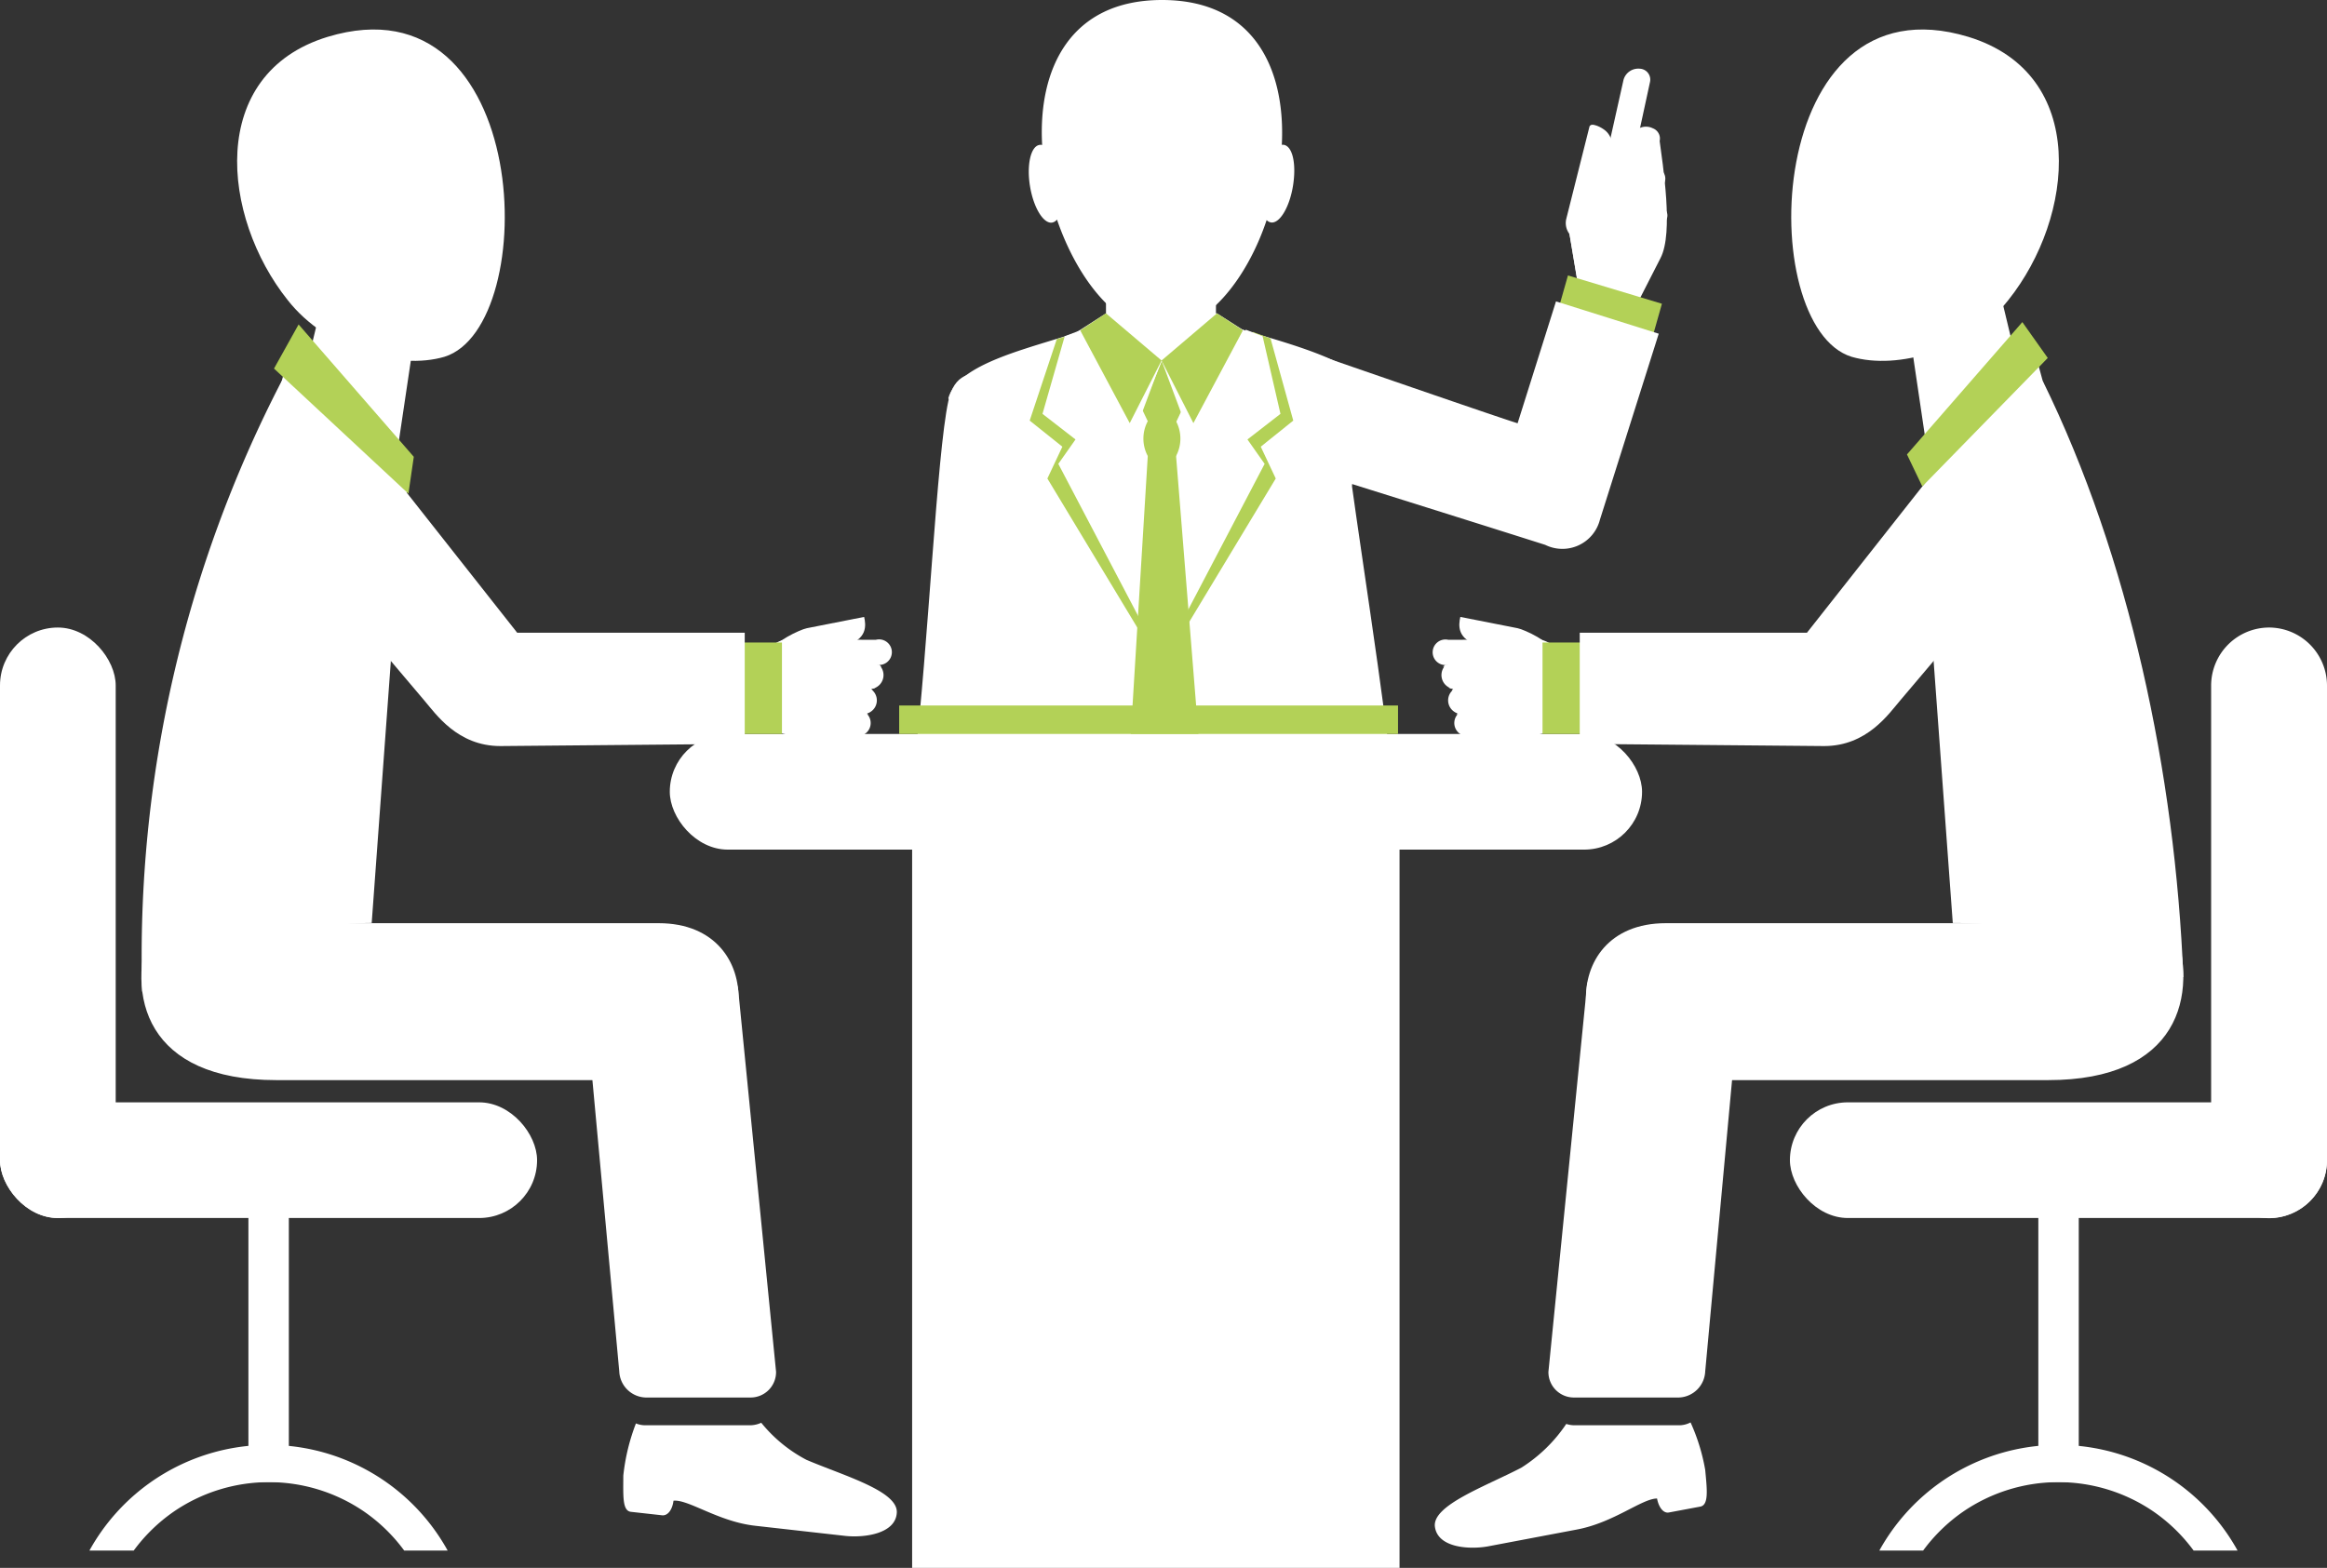 <svg xmlns="http://www.w3.org/2000/svg" viewBox="0 0 138.17 93.12"><rect x="0" y="0" width="138.17" height="93.12" fill="#333333" stroke="none"/><defs><style>.cls-1,.cls-2{fill:#fff;}.cls-1,.cls-3{fill-rule:evenodd;}.cls-3,.cls-4{fill:#b3d157;}</style></defs><title>branding</title><g id="Layer_2" data-name="Layer 2"><g id="kiwi-home-page_Image" data-name="kiwi-home-page Image"><path class="cls-1" d="M73.73,23.82c3.15-.75,5.82-2,6,.64.26,3.24,2,13.76,2.83,20.74.19,1.5.25,1.87-.23,2-2.15.65-4.32-2.89-6.7-2.57L73.72,23.83Z"/><path class="cls-1" d="M64.15,23.82c-4-1-7.15-3.17-7.84,0s-1.2,14.68-2,21.39c-.22,1.72,1.57,2.46,2.15,2.61,2.06.53,3.51-3.44,5.8-3.13l1.94-20.81Z"/><path class="cls-1" d="M61,44.24l-.1.24a69,69,0,0,0,15.87,0l-.13-.28Z"/><path class="cls-1" d="M59.08,44.19c1.09-3.14-1.4-17.83-2.77-20.54.78-2.77,8-3.39,10-5a3.4,3.4,0,0,0,2.61,1,3.5,3.5,0,0,0,2.64-1c1.43,1.17,8.93,2.08,10.22,4.85-1.46,3.1-4.14,17.84-3,20.66A65.92,65.92,0,0,1,59.08,44.19Z"/><polygon class="cls-1" points="64 20.02 63.77 26.2 68.94 39.32 74.03 26.2 73.72 19.85 71.55 18.66 66.29 18.69 64 20.02"/><rect class="cls-2" x="66.29" y="16.53" width="5.16" height="5.35"/><path class="cls-1" d="M69.76,25.19l.36-.76L68.9,21.48l-1.2,2.9.38.81Z"/><polygon class="cls-1" points="66.29 18.69 68.9 21.48 67.04 26.45 64.74 19.72 66.29 18.69"/><polygon class="cls-1" points="64.76 19.58 68.9 39.39 62.08 28.52 62.98 26.63 61.03 25.08 63.68 20.18 64.76 19.58"/><polygon class="cls-1" points="71.55 18.66 68.9 21.48 70.76 26.45 73.09 19.69 71.55 18.66"/><polygon class="cls-1" points="68.09 27.04 69.76 27.04 70.63 35.41 68.9 39.39 67.24 35.41 68.09 27.04"/><polygon class="cls-1" points="66.29 18.69 68.9 21.48 67 25.22 64.74 19.72 66.29 18.69"/><polygon class="cls-1" points="64.76 19.58 68.9 39.39 62.75 27.66 63.77 26.2 61.8 24.67 63.67 20.18 64.76 19.58"/><polygon class="cls-1" points="73.14 19.54 68.9 39.39 75.72 28.52 74.82 26.63 76.77 25.08 74.68 20.25 73.14 19.54"/><polygon class="cls-1" points="73.14 19.54 68.9 39.39 75.06 27.66 74.03 26.2 76 24.67 74.68 20.25 73.14 19.54"/><polygon class="cls-1" points="71.55 18.66 68.9 21.48 70.8 25.22 73.09 19.69 71.55 18.66"/><path class="cls-1" d="M68.09,25.05h1.67a2.21,2.21,0,0,1,0,2.11H68.09A2.21,2.21,0,0,1,68.09,25.05Z"/><path class="cls-1" d="M68.67,45c0-1.45.15-3.18.33-5.78.18,2.59.3,4.32.35,5.78Z"/><polygon class="cls-1" points="63.22 20.18 63.86 26.1 69 39.16 74.07 26.1 74.72 20.18 72.26 18.61 65.67 18.61 63.22 20.18"/><rect class="cls-2" x="65.67" y="16.49" width="6.53" height="5.32"/><path class="cls-1" d="M69,19.62c2.57,0,5-2.94,6.21-6.55a.45.45,0,0,0,.25.14c.51.09,1.1-.88,1.31-2.15s0-2.37-.55-2.46h-.11C76.34,4.13,74.48,0,69,0s-7.37,4.13-7.12,8.61a.4.4,0,0,0-.17,0c-.51.09-.76,1.19-.55,2.46s.8,2.23,1.31,2.15a.48.48,0,0,0,.29-.18C64,16.65,66.38,19.62,69,19.62Z"/><path class="cls-3" d="M69.82,25.1l.36-.76L69,21.41l-1.19,2.89.38.8Z"/><polygon class="cls-1" points="65.67 19.59 68.97 21.41 67.12 26.36 64.14 19.62 65.67 19.59"/><polygon class="cls-3" points="63.36 19.95 68.97 39.66 62.19 28.42 63.08 26.53 61.14 24.98 62.75 20.14 63.36 19.95"/><polygon class="cls-1" points="72.22 19.72 68.97 21.41 70.82 26.36 73.8 19.62 72.22 19.72"/><polygon class="cls-3" points="65.67 18.61 68.97 21.41 67.08 25.13 64.14 19.62 65.67 18.61"/><polygon class="cls-1" points="64.14 19.62 68.97 39.23 62.84 27.55 63.86 26.1 61.9 24.58 63.22 19.97 64.14 19.62"/><polygon class="cls-3" points="74.38 19.71 68.97 39.66 75.75 28.42 74.86 26.53 76.79 24.98 75.44 20.1 74.38 19.71"/><polygon class="cls-1" points="73.97 19.58 68.97 39.23 75.09 27.55 74.07 26.1 76.03 24.58 74.97 19.97 73.97 19.58"/><polygon class="cls-3" points="72.26 18.61 68.97 21.41 70.86 25.13 73.8 19.62 72.26 18.61"/><path class="cls-3" d="M68.16,25h1.66a2.19,2.19,0,0,1,0,2.1H68.16A2.19,2.19,0,0,1,68.16,25Z"/><path class="cls-1" d="M68.55,45h.82A30.61,30.61,0,0,0,69,39.18,29.41,29.41,0,0,0,68.55,45Z"/><polygon class="cls-3" points="68.16 26.94 69.82 26.94 71.44 47.09 66.93 47.09 68.16 26.94"/><rect class="cls-2" x="39.77" y="43.59" width="57.73" height="6.87" rx="3.44" ry="3.44"/><path class="cls-1" d="M9,54.83H39.11c6.75,0,5.88,9.32,0,9.32H16.4C8.73,64.15,7.38,59.21,9,54.83Z"/><polygon class="cls-1" points="19.14 17.88 24.69 19.43 23.23 29.23 16.83 27.49 19.14 17.88"/><path class="cls-1" d="M26.39,21.19c5.81-1.8,5.26-22.7-6.94-19-7.18,2.2-6.3,10.7-2.37,15.63C19.39,20.76,23.63,22,26.39,21.19Z"/><path class="cls-1" d="M29,7.4C28.18,9,22.14,11.81,19.52,12S19.32,2.06,29,7.4Z"/><ellipse class="cls-2" cx="18.82" cy="14.18" rx="1.46" ry="2.62" transform="translate(-1.44 2.15) rotate(-6.31)"/><path class="cls-1" d="M23.92,29.52l-1.85,25.3c-5.18,0-8.73,2.36-13.63,4.07a74.36,74.36,0,0,1,8.29-36.27C18.88,25.27,22.58,29.69,23.92,29.52Z"/><path class="cls-1" d="M51.31,36.64l-3.4.67c-.44.09-2,.85-2,1.29s1.41.46,1.85.36l2.38-.62C51.53,38,51.42,37.12,51.31,36.64Z"/><path class="cls-1" d="M52.05,39.48h.14a.83.83,0,0,1-.49,1.44.81.81,0,0,1-.24,1.46.78.78,0,0,1-.58,1.34H47.48a5,5,0,0,1-2.67-.93c-1.44-1.21-.52-3.43.33-4,.67-.42,1.09-.8,1.6-.81L52,38A.76.76,0,1,1,52.05,39.48Z"/><path class="cls-1" d="M50.27,42.42l1.28,0-.08-.07.16-.07-1.35.12Zm1.94-2.93a.62.62,0,0,1,.12.12l-1.82-.07s1.18-.06,1.68-.07ZM52,40.83a.82.82,0,0,1-.29.09l.11.07-1.49,0S51.36,40.87,52,40.83Z"/><rect class="cls-4" x="43.07" y="38.16" width="3.36" height="5.43"/><path class="cls-1" d="M23,27.8l7.71,9.78H44.22v6.6l-14.51.13c-2.55,0-3.84-1.92-4.51-2.7l-7.73-9.13C14.35,28.79,20,24,23,27.8Z"/><path class="cls-1" d="M36.29,58.22h6.21c.85,0,1.26-.21,1.34.64l2.24,22.61A1.51,1.51,0,0,1,44.53,83H38.32a1.62,1.62,0,0,1-1.55-1.55l-2-21.7A1.51,1.51,0,0,1,36.29,58.22Z"/><path class="cls-1" d="M37.76,84.54a12.12,12.12,0,0,0-.75,3.1c0,1.17-.07,2.09.45,2.15l1.89.21c.34,0,.58-.38.64-.87.89-.09,2.67,1.25,4.87,1.49l5.33.6c1.1.12,3-.11,3.06-1.39s-3.14-2.18-5.37-3.13A8.58,8.58,0,0,1,45.2,84.5a1.62,1.62,0,0,1-.67.15H38.32A1.47,1.47,0,0,1,37.76,84.54Z"/><rect class="cls-2" y="65.47" width="31.89" height="6.87" rx="3.44" ry="3.44"/><rect class="cls-2" y="37.27" width="6.87" height="35.07" rx="3.44" ry="3.44"/><rect class="cls-2" x="14.75" y="68.53" width="2.4" height="19.49"/><path class="cls-2" d="M5.31,92.09a12.15,12.15,0,0,1,21.27,0H24a10,10,0,0,0-2.36-2.3,10,10,0,0,0-11.34,0,10.05,10.05,0,0,0-2.36,2.3Z"/><polygon class="cls-1" points="16.3 24.21 17.1 21.26 24.2 28.82 24.02 30.43 16.3 24.21"/><path class="cls-1" d="M129.05,54.83H98.91c-6.75,0-5.88,9.32,0,9.32h22.71C129.29,64.15,130.64,59.21,129.05,54.83Z"/><polygon class="cls-1" points="118.88 17.88 113.34 19.43 114.79 29.23 121.19 27.49 118.88 17.88"/><path class="cls-1" d="M114.1,29.52l1.85,25.3c5.18,0,8.79,1.51,13.69,3.22-.48-12.11-3.23-25-8.35-35.42C119.15,25.27,115.45,29.69,114.1,29.52Z"/><path class="cls-1" d="M86.71,36.64l3.4.67c.44.09,2,.85,2,1.29s-1.41.46-1.85.36l-2.38-.62C86.49,38,86.6,37.12,86.71,36.64Z"/><path class="cls-1" d="M86,39.48h-.14a.83.83,0,0,0,.49,1.44.81.81,0,0,0,.24,1.46.78.78,0,0,0,.58,1.34h3.41a5,5,0,0,0,2.67-.93c1.44-1.21.52-3.43-.33-4-.66-.42-1.09-.8-1.6-.81L86,38A.76.76,0,1,0,86,39.48Z"/><path class="cls-1" d="M87.75,42.42l-1.28,0,.08-.07-.16-.07,1.35.12Zm-1.94-2.93a.66.66,0,0,0-.12.12l1.82-.07s-1.18-.06-1.68-.07ZM86,40.83a.82.82,0,0,0,.29.09L86.2,41l1.49,0S86.67,40.87,86,40.83Z"/><rect class="cls-4" x="91.59" y="38.16" width="3.36" height="5.43"/><path class="cls-1" d="M115,27.8l-7.71,9.78H93.8v6.6l14.51.13c2.55,0,3.84-1.92,4.51-2.7l7.73-9.13C123.67,28.79,118,24,115,27.8Z"/><path class="cls-1" d="M101.73,58.22H95.51c-.85,0-1.21-.43-1.29.42L91.94,81.48A1.51,1.51,0,0,0,93.49,83H99.7a1.62,1.62,0,0,0,1.55-1.55l2-21.7A1.51,1.51,0,0,0,101.73,58.22Z"/><path class="cls-1" d="M100.38,84.48a11.61,11.61,0,0,1,.87,2.82c.11,1.17.22,2.08-.29,2.18l-1.87.35c-.34.06-.61-.34-.7-.83-.89,0-2.57,1.43-4.75,1.84l-5.28,1c-1.09.2-3,.1-3.16-1.17s3-2.39,5.13-3.5A9,9,0,0,0,93,84.57a1.59,1.59,0,0,0,.48.08H99.7A1.45,1.45,0,0,0,100.38,84.48Z"/><rect class="cls-2" x="106.28" y="65.47" width="31.89" height="6.87" rx="3.44" ry="3.44"/><path class="cls-1" d="M138.17,68.91V40.71a3.45,3.45,0,0,0-3.44-3.44h0a3.45,3.45,0,0,0-3.44,3.44V68.91a3.45,3.45,0,0,0,3.44,3.44h0A3.45,3.45,0,0,0,138.17,68.91Z"/><rect class="cls-2" x="121.03" y="68.53" width="2.4" height="19.49"/><path class="cls-2" d="M132.86,92.09a12.15,12.15,0,0,0-21.27,0h2.6a10.05,10.05,0,0,1,2.36-2.3,10,10,0,0,1,11.34,0,10,10,0,0,1,2.36,2.3Z"/><polygon class="cls-1" points="121.72 24.21 120.92 21.26 113.94 29.31 114 30.43 121.72 24.21"/><path class="cls-1" d="M109.94,21.19c-5.81-1.8-5.26-22.7,6.94-19,7.18,2.2,6.3,10.7,2.37,15.63C116.93,20.76,112.7,22,109.94,21.19Z"/><ellipse class="cls-2" cx="117.85" cy="13.23" rx="2.62" ry="1.46" transform="translate(91.75 128.92) rotate(-83.69)"/><polygon class="cls-3" points="16.27 21.89 17.73 19.27 24.57 27.13 24.25 29.32 16.27 21.89"/><polygon class="cls-3" points="121.59 21.26 120.08 19.13 113.23 26.99 114.14 28.89 121.59 21.26"/><rect class="cls-2" x="54.16" y="49.47" width="28.94" height="43.65"/><path class="cls-1" d="M97.36,4.08h0a.65.65,0,0,1,.61.8l-1.28,5.91a.91.91,0,0,1-1,.65h0a.65.65,0,0,1-.61-.8L96.4,4.74A.91.91,0,0,1,97.36,4.08Z"/><path class="cls-1" d="M93.8,17.52l3.34.66,1.46-2.86c.78-1.52.14-5.46-.09-7.21L96,8.41l-2.89,5Z"/><path class="cls-1" d="M93.64,14.24l.54.21.16-.6L95.65,9a1.13,1.13,0,0,0-.27-1.19c-.23-.23-.88-.56-1-.3L93,13A1.07,1.07,0,0,0,93.64,14.24Z"/><path class="cls-1" d="M94.6,7.43c-.1,0-.14,0-.15.07l-.29,1.1c.49.12.7-.42.68-.92A.4.4,0,0,0,94.6,7.43Z"/><path class="cls-1" d="M98.66,12.28h0a.56.56,0,0,1,.25.83l-.67,1a.79.79,0,0,1-1,.23h0a.56.56,0,0,1-.25-.83l.68-1A.79.79,0,0,1,98.66,12.28Z"/><path class="cls-1" d="M98.46,10h0a.65.65,0,0,1,.29,1l-.67,1a.91.91,0,0,1-1.13.26h0a.65.65,0,0,1-.29-1l.67-1A.91.91,0,0,1,98.46,10Z"/><path class="cls-1" d="M97.75,11h0a.52.52,0,0,1,.23.77l-.07.1a.73.73,0,0,1-.9.21h0a.52.52,0,0,1-.23-.77l.07-.1A.73.73,0,0,1,97.75,11Z"/><path class="cls-1" d="M98,13.2h0a.47.47,0,0,1,.21.7l-.06.09a.67.67,0,0,1-.82.19h0a.47.47,0,0,1-.21-.7l.06-.09A.67.67,0,0,1,98,13.2Z"/><path class="cls-1" d="M98.14,7.62h0a.65.65,0,0,1,.29,1l-.67,1a.91.91,0,0,1-1.13.26h0a.65.65,0,0,1-.29-1l.67-1A.91.91,0,0,1,98.14,7.62Z"/><path class="cls-1" d="M97.43,8.63h0a.52.52,0,0,1,.23.77l-.07.1a.73.73,0,0,1-.9.21h0a.52.52,0,0,1-.23-.77l.07-.1A.73.73,0,0,1,97.43,8.63Z"/><path class="cls-1" d="M93.8,17.52l2.38.47c.44-1.76.61-5-1.49-5.62a3.66,3.66,0,0,0-.83-.25l-.75,1.3Z"/><polygon class="cls-3" points="92.41 18.79 97.99 20.48 98.68 18.04 93.1 16.36 92.41 18.79"/><path class="cls-1" d="M77.88,28l-1.39-7.53s12.11,4.2,13.62,4.67l2.28-7.24h0l6.1,1.92h0L95,30.86a2.3,2.3,0,0,1-3.25,1.5c-4.63-1.47-9.26-2.92-13.89-4.37Z"/><rect class="cls-4" x="53.39" y="41.9" width="29.62" height="1.69"/></g></g></svg>
